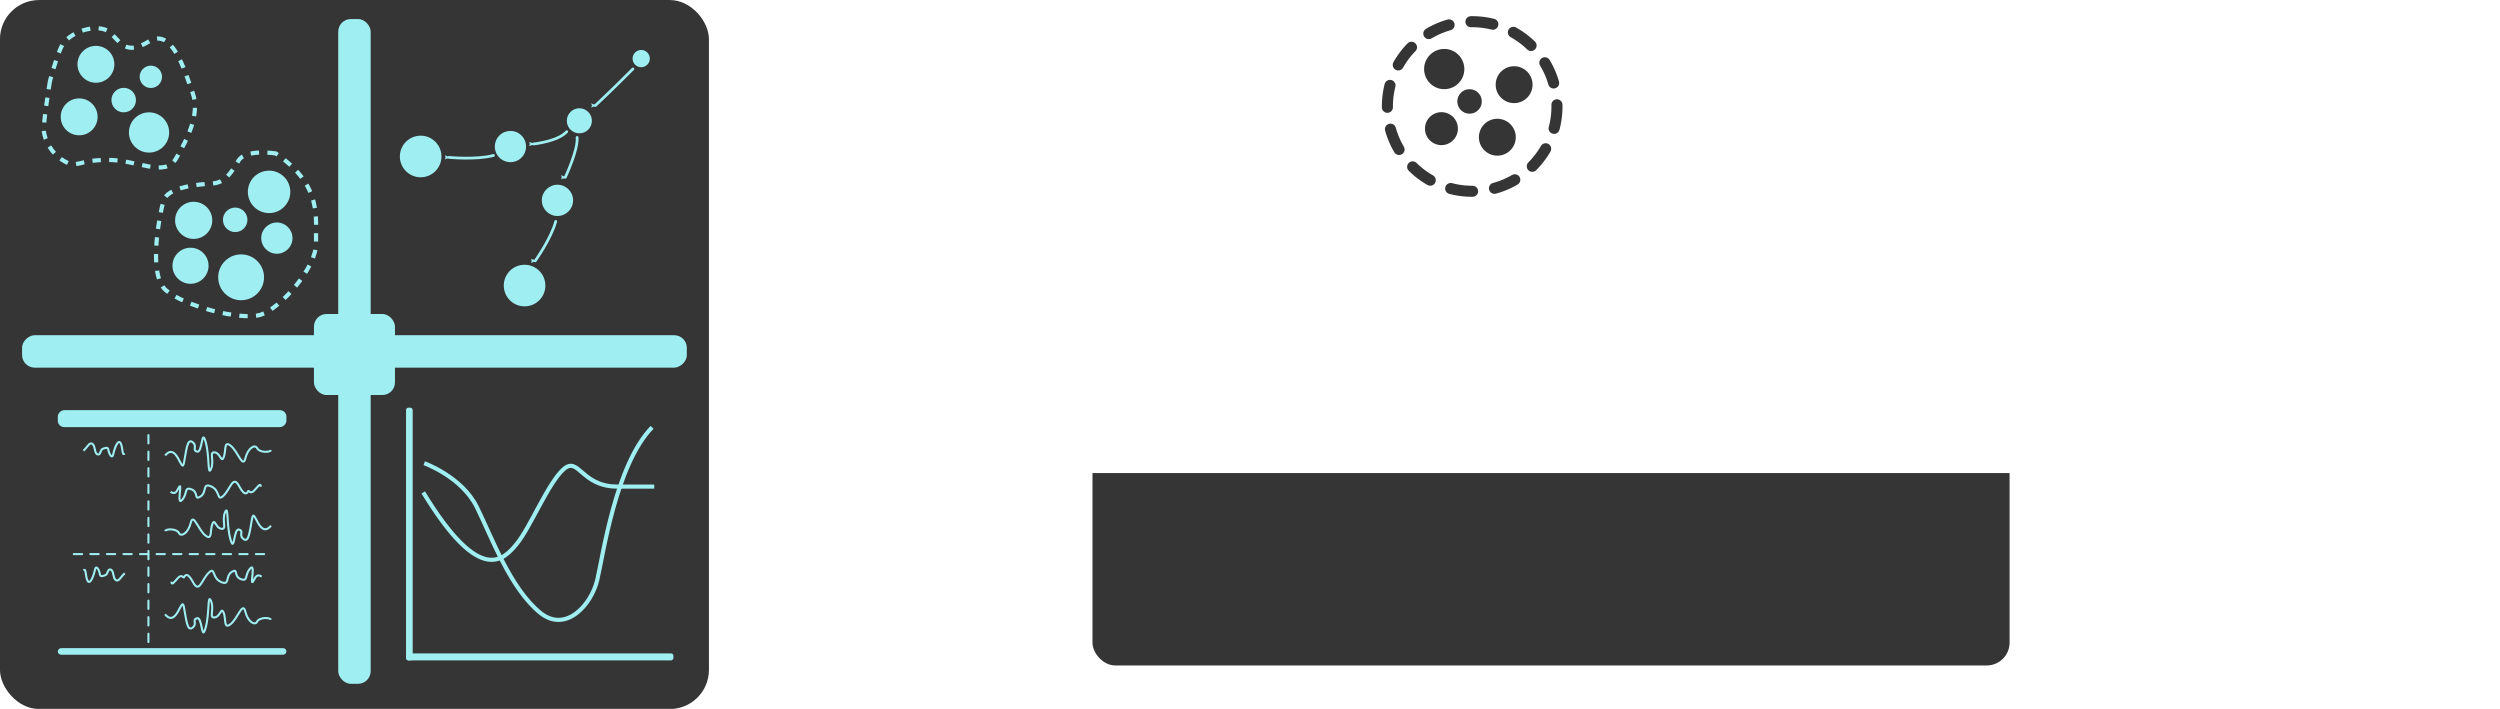 <?xml version="1.0" encoding="UTF-8" standalone="no"?>
<!-- Created with Inkscape (http://www.inkscape.org/) -->

<svg
   xmlns:dc="http://purl.org/dc/elements/1.1/"
   xmlns:cc="http://creativecommons.org/ns#"
   xmlns:rdf="http://www.w3.org/1999/02/22-rdf-syntax-ns#"
   xmlns:svg="http://www.w3.org/2000/svg"
   xmlns="http://www.w3.org/2000/svg"
   xmlns:sodipodi="http://sodipodi.sourceforge.net/DTD/sodipodi-0.dtd"
   xmlns:inkscape="http://www.inkscape.org/namespaces/inkscape"
   width="1280.986"
   height="363.215"
   viewBox="0 0 338.928 96.101"
   version="1.1"
   id="svg1351"
   inkscape:version="0.92.4 5da689c313, 2019-01-14"
   sodipodi:docname="MiCV_logo.svg"
   inkscape:export-filename="/home/nigelmic/data/programming/dash/scanpy/images/MiCV_logo.png"
   inkscape:export-xdpi="150"
   inkscape:export-ydpi="150">
  <defs
     id="defs1345">
    <marker
       inkscape:stockid="Arrow2Mend"
       orient="auto"
       refY="0"
       refX="0"
       id="marker1290"
       style="overflow:visible"
       inkscape:isstock="true">
      <path
         id="path1288"
         style="fill:#9feff2;fill-opacity:1;fill-rule:evenodd;stroke:#9feff2;stroke-width:0.625;stroke-linejoin:round;stroke-opacity:1"
         d="M 8.719,4.034 -2.207,0.016 8.719,-4.002 c -1.745,2.372 -1.735,5.617 -6e-7,8.035 z"
         transform="scale(-0.6)"
         inkscape:connector-curvature="0" />
    </marker>
    <marker
       inkscape:isstock="true"
       style="overflow:visible"
       id="marker1284"
       refX="0"
       refY="0"
       orient="auto"
       inkscape:stockid="Arrow2Mend"
       inkscape:collect="always">
      <path
         transform="scale(-0.6)"
         d="M 8.719,4.034 -2.207,0.016 8.719,-4.002 c -1.745,2.372 -1.735,5.617 -6e-7,8.035 z"
         style="fill:#9feff2;fill-opacity:1;fill-rule:evenodd;stroke:#9feff2;stroke-width:0.625;stroke-linejoin:round;stroke-opacity:1"
         id="path1282"
         inkscape:connector-curvature="0" />
    </marker>
    <marker
       inkscape:stockid="Arrow2Mend"
       orient="auto"
       refY="0"
       refX="0"
       id="marker1278"
       style="overflow:visible"
       inkscape:isstock="true"
       inkscape:collect="always">
      <path
         id="path1276"
         style="fill:#9feff2;fill-opacity:1;fill-rule:evenodd;stroke:#9feff2;stroke-width:0.625;stroke-linejoin:round;stroke-opacity:1"
         d="M 8.719,4.034 -2.207,0.016 8.719,-4.002 c -1.745,2.372 -1.735,5.617 -6e-7,8.035 z"
         transform="scale(-0.6)"
         inkscape:connector-curvature="0" />
    </marker>
    <marker
       inkscape:isstock="true"
       style="overflow:visible"
       id="marker1272"
       refX="0"
       refY="0"
       orient="auto"
       inkscape:stockid="Arrow2Mend"
       inkscape:collect="always">
      <path
         transform="scale(-0.6)"
         d="M 8.719,4.034 -2.207,0.016 8.719,-4.002 c -1.745,2.372 -1.735,5.617 -6e-7,8.035 z"
         style="fill:#9feff2;fill-opacity:1;fill-rule:evenodd;stroke:#9feff2;stroke-width:0.625;stroke-linejoin:round;stroke-opacity:1"
         id="path1270"
         inkscape:connector-curvature="0" />
    </marker>
    <marker
       inkscape:stockid="Arrow2Mend"
       orient="auto"
       refY="0"
       refX="0"
       id="marker1266"
       style="overflow:visible"
       inkscape:isstock="true"
       inkscape:collect="always">
      <path
         id="path1264"
         style="fill:#9feff2;fill-opacity:1;fill-rule:evenodd;stroke:#9feff2;stroke-width:0.625;stroke-linejoin:round;stroke-opacity:1"
         d="M 8.719,4.034 -2.207,0.016 8.719,-4.002 c -1.745,2.372 -1.735,5.617 -6e-7,8.035 z"
         transform="scale(-0.6)"
         inkscape:connector-curvature="0" />
    </marker>
    <clipPath
       clipPathUnits="userSpaceOnUse"
       id="clipPath2336">
      <g
         id="g2344"
         transform="matrix(3.78,0,0,3.78,5,-883.105)">
        <rect
           ry="3.094"
           y="187.982"
           x="107.074"
           height="80.218"
           width="79.713"
           id="rect2338"
           style="opacity:1;fill:#ffffff;fill-opacity:1;stroke:none;stroke-width:1.672;stroke-linecap:round;stroke-miterlimit:4;stroke-dasharray:6.687, 6.687;stroke-dashoffset:0;stroke-opacity:1" />
        <rect
           style="opacity:1;fill:#ffffff;fill-opacity:1;stroke:none;stroke-width:1.672;stroke-linecap:round;stroke-miterlimit:4;stroke-dasharray:6.687, 6.687;stroke-dashoffset:0;stroke-opacity:1"
           id="rect2340"
           width="124.125"
           height="80.218"
           x="221.412"
           y="187.982"
           ry="3.094" />
        <rect
           ry="3.094"
           y="203.29"
           x="152.053"
           height="64.91"
           width="124.125"
           id="rect2342"
           style="opacity:1;fill:#ffffff;fill-opacity:1;stroke:none;stroke-width:1.672;stroke-linecap:round;stroke-miterlimit:4;stroke-dasharray:6.687, 6.687;stroke-dashoffset:0;stroke-opacity:1" />
      </g>
    </clipPath>
  </defs>
  <sodipodi:namedview
     id="base"
     pagecolor="#ffffff"
     bordercolor="#666666"
     borderopacity="1.0"
     inkscape:pageopacity="0.0"
     inkscape:pageshadow="2"
     inkscape:zoom="0.49497475"
     inkscape:cx="330.7488"
     inkscape:cy="-124.4099"
     inkscape:document-units="mm"
     inkscape:current-layer="g2303"
     showgrid="false"
     units="px"
     inkscape:window-width="2558"
     inkscape:window-height="1385"
     inkscape:window-x="1080"
     inkscape:window-y="262"
     inkscape:window-maximized="1"
     fit-margin-top="0"
     fit-margin-left="0"
     fit-margin-right="0"
     fit-margin-bottom="0" />
  <g
     inkscape:label="Layer 1"
     inkscape:groupmode="layer"
     id="layer1"
     transform="translate(-4.206,-178.071)">
    <g
       id="g2303"
       transform="matrix(0.374,0,0,0.374,34.165,154.637)">
      <rect
         ry="14.188"
         y="62.668"
         x="-80.117"
         height="256.997"
         width="256.997"
         id="rect815"
         style="opacity:1;fill:#353535;fill-opacity:1;stroke:none;stroke-width:0.677;stroke-linecap:butt;stroke-miterlimit:4;stroke-dasharray:2.031, 2.031;stroke-dashoffset:0;stroke-opacity:1"
         inkscape:export-xdpi="450"
         inkscape:export-ydpi="450" />
      <rect
         ry="4.574"
         y="196.56"
         x="42.501"
         height="113.969"
         width="11.76"
         id="rect883"
         style="opacity:1;fill:#9feff2;fill-opacity:1;stroke:none;stroke-width:0.397;stroke-linecap:butt;stroke-miterlimit:4;stroke-dasharray:1.191, 1.191;stroke-dashoffset:0;stroke-opacity:1"
         inkscape:export-xdpi="450"
         inkscape:export-ydpi="450" />
      <rect
         style="opacity:1;fill:#9feff2;fill-opacity:1;stroke:none;stroke-width:0.397;stroke-linecap:butt;stroke-miterlimit:4;stroke-dasharray:1.191, 1.191;stroke-dashoffset:0;stroke-opacity:1"
         id="rect893"
         width="11.76"
         height="113.969"
         x="42.501"
         y="69.56"
         ry="4.574"
         inkscape:export-xdpi="450"
         inkscape:export-ydpi="450" />
      <rect
         transform="rotate(90)"
         style="opacity:1;fill:#9feff2;fill-opacity:1;stroke:none;stroke-width:0.397;stroke-linecap:butt;stroke-miterlimit:4;stroke-dasharray:1.191, 1.191;stroke-dashoffset:0;stroke-opacity:1"
         id="rect895"
         width="11.76"
         height="113.969"
         x="184.164"
         y="-41.866"
         ry="4.574"
         inkscape:export-xdpi="450"
         inkscape:export-ydpi="450" />
      <rect
         transform="rotate(90)"
         ry="4.574"
         y="-168.865"
         x="184.164"
         height="113.969"
         width="11.76"
         id="rect897"
         style="opacity:1;fill:#9feff2;fill-opacity:1;stroke:none;stroke-width:0.397;stroke-linecap:butt;stroke-miterlimit:4;stroke-dasharray:1.191, 1.191;stroke-dashoffset:0;stroke-opacity:1"
         inkscape:export-xdpi="450"
         inkscape:export-ydpi="450" />
      <rect
         ry="4.574"
         y="176.482"
         x="33.697"
         height="29.369"
         width="29.369"
         id="rect1294"
         style="opacity:1;fill:#9feff2;fill-opacity:1;stroke:none;stroke-width:1;stroke-linecap:round;stroke-miterlimit:4;stroke-dasharray:none;stroke-dashoffset:0;stroke-opacity:1"
         inkscape:export-xdpi="450"
         inkscape:export-ydpi="450" />
      <circle
         r="6.687"
         cy="85.968"
         cx="-45.332"
         id="path899"
         style="opacity:1;fill:#9feff2;fill-opacity:1;stroke:none;stroke-width:0.602;stroke-linecap:butt;stroke-miterlimit:4;stroke-dasharray:1.805, 1.805;stroke-dashoffset:0;stroke-opacity:1"
         inkscape:export-xdpi="450"
         inkscape:export-ydpi="450" />
      <circle
         r="6.687"
         cy="105.016"
         cx="-51.411"
         id="path901"
         style="opacity:1;fill:#9feff2;fill-opacity:1;stroke:none;stroke-width:0.602;stroke-linecap:butt;stroke-miterlimit:4;stroke-dasharray:1.805, 1.805;stroke-dashoffset:0;stroke-opacity:1"
         inkscape:export-xdpi="450"
         inkscape:export-ydpi="450" />
      <circle
         r="7.295"
         cy="110.675"
         cx="-26.08"
         id="path903"
         style="opacity:1;fill:#9feff2;fill-opacity:1;stroke:none;stroke-width:0.602;stroke-linecap:butt;stroke-miterlimit:4;stroke-dasharray:1.805, 1.805;stroke-dashoffset:0;stroke-opacity:1"
         inkscape:export-xdpi="450"
         inkscape:export-ydpi="450" />
      <circle
         r="4.053"
         cy="90.504"
         cx="-25.426"
         id="path905"
         style="opacity:1;fill:#9feff2;fill-opacity:1;stroke:none;stroke-width:0.602;stroke-linecap:butt;stroke-miterlimit:4;stroke-dasharray:1.805, 1.805;stroke-dashoffset:0;stroke-opacity:1"
         inkscape:export-xdpi="450"
         inkscape:export-ydpi="450" />
      <path
         sodipodi:nodetypes="cccsccsccc"
         inkscape:connector-curvature="0"
         id="path909"
         d="m -61.993,92.05 c 0,0 -2.59,15.6 -2.184,18.437 0.405,2.837 2.432,7.7 7.295,10.537 4.863,2.837 4.863,-0.405 15.806,-0.405 10.943,0 20.669,6.484 24.722,-0.405 4.053,-6.89 8.916,-16.211 6.079,-23.912 -2.837,-7.7 -7.295,-23.911 -15.806,-18.643 -8.511,5.269 -10.132,0.405 -14.185,-3.242 -4.053,-3.648 -15.401,-0.405 -17.832,5.674 -2.026,4.661 -3.895,11.959 -3.895,11.959 z"
         style="fill:none;fill-rule:evenodd;stroke:#9feff2;stroke-width:1.516;stroke-linecap:butt;stroke-linejoin:miter;stroke-miterlimit:4;stroke-dasharray:3.033, 3.033;stroke-dashoffset:0;stroke-opacity:1"
         inkscape:export-xdpi="450"
         inkscape:export-ydpi="450" />
      <circle
         r="6.735"
         cy="142.529"
         cx="-9.897"
         id="path911"
         style="opacity:1;fill:#9feff2;fill-opacity:1;stroke:none;stroke-width:1.516;stroke-linecap:butt;stroke-miterlimit:4;stroke-dasharray:3.033, 3.033;stroke-dashoffset:0;stroke-opacity:1"
         inkscape:export-xdpi="450"
         inkscape:export-ydpi="450" />
      <circle
         r="4.442"
         cy="142.343"
         cx="5.148"
         id="path915"
         style="opacity:1;fill:#9feff2;fill-opacity:1;stroke:none;stroke-width:1.516;stroke-linecap:butt;stroke-miterlimit:4;stroke-dasharray:3.033, 3.033;stroke-dashoffset:0;stroke-opacity:1"
         inkscape:export-xdpi="450"
         inkscape:export-ydpi="450" />
      <circle
         r="8.311"
         cy="163.177"
         cx="7.298"
         id="path917"
         style="opacity:1;fill:#9feff2;fill-opacity:1;stroke:none;stroke-width:1.516;stroke-linecap:butt;stroke-miterlimit:4;stroke-dasharray:3.033, 3.033;stroke-dashoffset:0;stroke-opacity:1"
         inkscape:export-xdpi="450"
         inkscape:export-ydpi="450" />
      <circle
         r="6.538"
         cy="158.993"
         cx="-11.043"
         id="path919"
         style="opacity:1;fill:#9feff2;fill-opacity:1;stroke:none;stroke-width:1.516;stroke-linecap:butt;stroke-miterlimit:4;stroke-dasharray:3.033, 3.033;stroke-dashoffset:0;stroke-opacity:1"
         inkscape:export-xdpi="450"
         inkscape:export-ydpi="450" />
      <circle
         style="opacity:1;fill:#9feff2;fill-opacity:1;stroke:none;stroke-width:1.516;stroke-linecap:butt;stroke-miterlimit:4;stroke-dasharray:3.033, 3.033;stroke-dashoffset:0;stroke-opacity:1"
         id="circle921"
         cx="17.434"
         cy="132.209"
         r="7.694"
         inkscape:export-xdpi="450"
         inkscape:export-ydpi="450" />
      <path
         inkscape:connector-curvature="0"
         id="path923"
         d="m 19.846,118.275 c 0,0 -10.89,-1.719 -13.469,2.579 -2.579,4.299 -4.872,8.024 -9.457,8.311 -4.585,0.287 -16.335,1.146 -17.768,6.305 -1.433,5.158 -5.732,26.652 0.86,32.383 6.591,5.732 27.225,11.176 34.389,8.884 7.164,-2.293 20.347,-17.195 20.06,-26.078 -0.287,-8.884 2.579,-20.633 -14.615,-32.383 z"
         style="fill:none;fill-rule:evenodd;stroke:#9feff2;stroke-width:1.516;stroke-linecap:butt;stroke-linejoin:miter;stroke-miterlimit:4;stroke-dasharray:3.033, 3.033;stroke-dashoffset:0;stroke-opacity:1"
         inkscape:export-xdpi="450"
         inkscape:export-ydpi="450" />
      <circle
         style="opacity:1;fill:#9feff2;fill-opacity:1;stroke:none;stroke-width:1.516;stroke-linecap:butt;stroke-miterlimit:4;stroke-dasharray:3.033, 3.033;stroke-dashoffset:0;stroke-opacity:1"
         id="circle925"
         cx="-35.263"
         cy="98.938"
         r="4.442"
         inkscape:export-xdpi="450"
         inkscape:export-ydpi="450" />
      <path
         inkscape:connector-curvature="0"
         id="path931"
         d="m 73.314,241.154 c 20.77,34.131 29.236,24.342 33.999,18.521 4.763,-5.821 11.245,-21.828 16.801,-26.855 5.556,-5.027 6.35,6.085 19.315,6.218 h 13.626"
         style="fill:none;fill-rule:evenodd;stroke:#9feff2;stroke-width:1.5;stroke-linecap:butt;stroke-linejoin:miter;stroke-miterlimit:4;stroke-dasharray:none;stroke-opacity:1"
         inkscape:export-xdpi="450"
         inkscape:export-ydpi="450" />
      <path
         sodipodi:nodetypes="csssc"
         inkscape:connector-curvature="0"
         id="path935"
         d="m 156.267,217.568 c -13.245,13.61 -17.836,46.811 -19.88,55.334 -2.217,9.243 -11.534,19.282 -20.637,11.906 -10.9,-8.831 -17.595,-27.384 -23.019,-38.365 -5.424,-10.98 -19.05,-15.875 -19.05,-15.875"
         style="fill:none;fill-rule:evenodd;stroke:#9feff2;stroke-width:1.5;stroke-linecap:butt;stroke-linejoin:miter;stroke-miterlimit:4;stroke-dasharray:none;stroke-opacity:1"
         inkscape:export-xdpi="450"
         inkscape:export-ydpi="450" />
      <circle
         style="opacity:1;fill:#9feff2;fill-opacity:1;stroke:none;stroke-width:0.602;stroke-linecap:butt;stroke-miterlimit:4;stroke-dasharray:1.805, 1.805;stroke-dashoffset:0;stroke-opacity:1"
         id="circle943"
         cx="152.324"
         cy="83.897"
         r="3.127"
         inkscape:export-xdpi="450"
         inkscape:export-ydpi="450" />
      <circle
         style="opacity:1;fill:#9feff2;fill-opacity:1;stroke:none;stroke-width:1.516;stroke-linecap:butt;stroke-miterlimit:4;stroke-dasharray:3.033, 3.033;stroke-dashoffset:0;stroke-opacity:1"
         id="circle945"
         cx="129.906"
         cy="106.446"
         r="4.543"
         inkscape:export-xdpi="450"
         inkscape:export-ydpi="450" />
      <circle
         r="5.668"
         cy="135.286"
         cx="121.969"
         id="circle947"
         style="opacity:1;fill:#9feff2;fill-opacity:1;stroke:none;stroke-width:1.516;stroke-linecap:butt;stroke-miterlimit:4;stroke-dasharray:3.033, 3.033;stroke-dashoffset:0;stroke-opacity:1"
         inkscape:export-xdpi="450"
         inkscape:export-ydpi="450" />
      <circle
         style="opacity:1;fill:#9feff2;fill-opacity:1;stroke:none;stroke-width:1.516;stroke-linecap:butt;stroke-miterlimit:4;stroke-dasharray:3.033, 3.033;stroke-dashoffset:0;stroke-opacity:1"
         id="circle949"
         cx="20.257"
         cy="148.974"
         r="5.668"
         inkscape:export-xdpi="450"
         inkscape:export-ydpi="450" />
      <circle
         style="opacity:1;fill:#9feff2;fill-opacity:1;stroke:none;stroke-width:1.516;stroke-linecap:butt;stroke-miterlimit:4;stroke-dasharray:3.033, 3.033;stroke-dashoffset:0;stroke-opacity:1"
         id="circle953"
         cx="110.049"
         cy="166.171"
         r="7.539"
         inkscape:export-xdpi="450"
         inkscape:export-ydpi="450" />
      <circle
         transform="rotate(46.323)"
         style="opacity:1;fill:#9feff2;fill-opacity:1;stroke:none;stroke-width:1.516;stroke-linecap:butt;stroke-miterlimit:4;stroke-dasharray:3.033, 3.033;stroke-dashoffset:0;stroke-opacity:1"
         id="circle955"
         cx="156.199"
         cy="4.073"
         r="5.668"
         inkscape:export-xdpi="450"
         inkscape:export-ydpi="450" />
      <circle
         transform="rotate(46.323)"
         r="7.539"
         cy="30.095"
         cx="136.324"
         id="circle957"
         style="opacity:1;fill:#9feff2;fill-opacity:1;stroke:none;stroke-width:1.516;stroke-linecap:butt;stroke-miterlimit:4;stroke-dasharray:3.033, 3.033;stroke-dashoffset:0;stroke-opacity:1"
         inkscape:export-xdpi="450"
         inkscape:export-ydpi="450" />
      <path
         sodipodi:nodetypes="cc"
         inkscape:connector-curvature="0"
         id="path959"
         d="m 149.309,87.662 c -6.841,6.909 -13.587,13.237 -13.587,13.237"
         style="fill:none;fill-opacity:1;fill-rule:evenodd;stroke:#9feff2;stroke-width:1;stroke-linecap:round;stroke-linejoin:miter;stroke-miterlimit:4;stroke-dasharray:none;stroke-opacity:1;marker-end:url(#marker1266)"
         inkscape:export-xdpi="450"
         inkscape:export-ydpi="450" />
      <path
         style="fill:none;fill-opacity:1;fill-rule:evenodd;stroke:#9feff2;stroke-width:1;stroke-linecap:round;stroke-linejoin:miter;stroke-miterlimit:4;stroke-dasharray:none;stroke-opacity:1;marker-end:url(#marker1272)"
         d="m 125.324,110.391 c -3.157,3.543 -12.099,4.472 -12.099,4.472"
         id="path1268"
         inkscape:connector-curvature="0"
         sodipodi:nodetypes="cc"
         inkscape:export-xdpi="450"
         inkscape:export-ydpi="450" />
      <path
         sodipodi:nodetypes="cc"
         inkscape:connector-curvature="0"
         id="path1274"
         d="m 129.091,112.472 c 0.41,4.568 -4.283,14.454 -4.283,14.454"
         style="fill:none;fill-opacity:1;fill-rule:evenodd;stroke:#9feff2;stroke-width:1;stroke-linecap:round;stroke-linejoin:miter;stroke-miterlimit:4;stroke-dasharray:none;stroke-opacity:1;marker-end:url(#marker1278)"
         inkscape:export-xdpi="450"
         inkscape:export-ydpi="450" />
      <path
         style="fill:none;fill-opacity:1;fill-rule:evenodd;stroke:#9feff2;stroke-width:1;stroke-linecap:round;stroke-linejoin:miter;stroke-miterlimit:4;stroke-dasharray:none;stroke-opacity:1;marker-end:url(#marker1284)"
         d="m 121.35,142.911 c -1.678,6.251 -7.441,14.303 -7.441,14.303"
         id="path1280"
         inkscape:connector-curvature="0"
         sodipodi:nodetypes="cc"
         inkscape:export-xdpi="450"
         inkscape:export-ydpi="450" />
      <path
         sodipodi:nodetypes="cc"
         inkscape:connector-curvature="0"
         id="path1286"
         d="m 98.782,119.005 c -6.253,1.672 -16.107,0.707 -16.107,0.707"
         style="fill:none;fill-opacity:1;fill-rule:evenodd;stroke:#9feff2;stroke-width:1;stroke-linecap:round;stroke-linejoin:miter;stroke-miterlimit:4;stroke-dasharray:none;stroke-opacity:1;marker-end:url(#marker1290)"
         inkscape:export-xdpi="450"
         inkscape:export-ydpi="450" />
      <rect
         ry="2.329"
         y="-23.718"
         x="211.335"
         height="82.869"
         width="6.147"
         id="rect1296"
         style="opacity:1;fill:#9feff2;fill-opacity:1;stroke:none;stroke-width:0.397;stroke-linecap:butt;stroke-miterlimit:4;stroke-dasharray:1.191, 1.191;stroke-dashoffset:0;stroke-opacity:1"
         transform="rotate(90)"
         inkscape:export-xdpi="450"
         inkscape:export-ydpi="450" />
      <path
         inkscape:connector-curvature="0"
         id="path1308"
         d="m -49.856,226.037 c 1.521,-1.389 2.249,-3.307 3.307,-2.447 1.058,0.86 0.595,3.307 1.786,3.77 1.191,0.463 0.926,-1.72 1.984,-2.051 1.058,-0.331 1.786,-0.728 1.984,0.529 0.198,1.257 1.323,3.572 1.786,1.323 0.463,-2.249 1.786,-5.49 2.646,-3.836 0.86,1.654 0.463,4.829 1.455,3.704"
         style="fill:none;fill-rule:evenodd;stroke:#9feff2;stroke-width:0.75;stroke-linecap:butt;stroke-linejoin:miter;stroke-miterlimit:4;stroke-dasharray:none;stroke-opacity:1"
         inkscape:export-xdpi="450"
         inkscape:export-ydpi="450" />
      <path
         inkscape:connector-curvature="0"
         id="path1310"
         d="m -20.254,227.77 c 4.303,-5.145 5.987,7.016 6.829,2.713 0.842,-4.303 1.123,-9.074 3.087,-7.577 1.964,1.497 -0.281,2.9 1.684,3.461 1.964,0.561 1.59,-8.793 3.087,-3.555 1.497,5.238 0.655,12.816 1.964,9.822 1.31,-2.993 -0.842,-6.267 1.31,-5.987 2.152,0.281 2.339,3.929 3.274,1.777 0.935,-2.152 -0.093,-6.267 2.526,-4.21 2.619,2.058 4.397,8.419 5.332,4.584 0.935,-3.835 3.555,-5.238 4.303,-3.648 0.748,1.59 4.677,1.59 4.958,0.655"
         style="fill:none;fill-rule:evenodd;stroke:#9feff2;stroke-width:0.75;stroke-linecap:butt;stroke-linejoin:miter;stroke-miterlimit:4;stroke-dasharray:none;stroke-opacity:1"
         inkscape:export-xdpi="450"
         inkscape:export-ydpi="450" />
      <path
         inkscape:connector-curvature="0"
         id="path1312"
         d="m -18.29,240.96 c 2.245,1.31 2.339,-0.935 3.274,-1.964 0.935,-1.029 -1.123,7.203 0.935,4.864 2.058,-2.339 0.655,-4.864 3.368,-3.835 2.713,1.029 0.842,4.116 3.274,2.619 2.432,-1.497 0.561,-5.145 3.929,-3.648 3.368,1.497 1.964,5.8 4.49,3.274 2.526,-2.526 3.368,-7.577 5.613,-3.368 2.245,4.209 3.087,2.152 3.274,1.777 0.187,-0.374 0.748,1.216 2.058,-0.093 1.31,-1.31 2.432,-3.18 2.526,-1.497"
         style="fill:none;fill-rule:evenodd;stroke:#9feff2;stroke-width:0.75;stroke-linecap:butt;stroke-linejoin:miter;stroke-miterlimit:4;stroke-dasharray:none;stroke-opacity:1"
         inkscape:export-xdpi="450"
         inkscape:export-ydpi="450" />
      <path
         style="fill:none;fill-rule:evenodd;stroke:#9feff2;stroke-width:0.75;stroke-linecap:butt;stroke-linejoin:miter;stroke-miterlimit:4;stroke-dasharray:none;stroke-opacity:1"
         d="m 18.124,253.218 c -4.303,5.145 -5.987,-7.016 -6.829,-2.713 -0.842,4.303 -1.123,9.074 -3.087,7.577 -1.964,-1.497 0.281,-2.9 -1.684,-3.461 -1.964,-0.561 -1.59,8.793 -3.087,3.555 -1.497,-5.238 -0.655,-12.816 -1.964,-9.822 -1.31,2.993 0.842,6.267 -1.31,5.987 -2.152,-0.281 -2.339,-3.929 -3.274,-1.777 -0.935,2.152 0.093,6.267 -2.526,4.209 -2.619,-2.058 -4.397,-8.419 -5.332,-4.584 -0.935,3.835 -3.555,5.238 -4.303,3.648 -0.748,-1.59 -4.677,-1.59 -4.958,-0.655"
         id="path1314"
         inkscape:connector-curvature="0"
         inkscape:export-xdpi="450"
         inkscape:export-ydpi="450" />
      <path
         style="fill:none;fill-rule:evenodd;stroke:#9feff2;stroke-width:0.75;stroke-linecap:butt;stroke-linejoin:miter;stroke-miterlimit:4;stroke-dasharray:none;stroke-opacity:1"
         d="m -34.879,270.449 c -1.521,1.389 -2.249,3.307 -3.307,2.447 -1.058,-0.86 -0.595,-3.307 -1.786,-3.77 -1.191,-0.463 -0.926,1.72 -1.984,2.051 -1.058,0.331 -1.786,0.728 -1.984,-0.529 -0.198,-1.257 -1.323,-3.572 -1.786,-1.323 -0.463,2.249 -1.786,5.49 -2.646,3.836 -0.86,-1.654 -0.463,-4.829 -1.455,-3.704"
         id="path1316"
         inkscape:connector-curvature="0"
         inkscape:export-xdpi="450"
         inkscape:export-ydpi="450" />
      <path
         style="fill:none;fill-rule:evenodd;stroke:#9feff2;stroke-width:0.75;stroke-linecap:butt;stroke-linejoin:miter;stroke-miterlimit:4;stroke-dasharray:none;stroke-opacity:1"
         d="m 14.761,271.649 c -2.245,-1.31 -2.339,0.935 -3.274,1.964 -0.935,1.029 1.123,-7.203 -0.935,-4.864 -2.058,2.339 -0.655,4.864 -3.368,3.835 -2.713,-1.029 -0.842,-4.116 -3.274,-2.619 -2.432,1.497 -0.561,5.145 -3.929,3.648 -3.368,-1.497 -1.964,-5.8 -4.49,-3.274 -2.526,2.526 -3.368,7.577 -5.613,3.368 -2.245,-4.209 -3.087,-2.152 -3.274,-1.777 -0.187,0.374 -0.748,-1.216 -2.058,0.093 -1.31,1.31 -2.432,3.181 -2.526,1.497"
         id="path1320"
         inkscape:connector-curvature="0"
         inkscape:export-xdpi="450"
         inkscape:export-ydpi="450" />
      <path
         inkscape:connector-curvature="0"
         id="path1322"
         d="m -20.277,285.353 c 4.303,5.145 5.987,-7.016 6.829,-2.713 0.842,4.303 1.123,9.074 3.087,7.577 1.964,-1.497 -0.281,-2.9 1.684,-3.461 1.964,-0.561 1.59,8.793 3.087,3.555 1.497,-5.238 0.655,-12.816 1.964,-9.822 1.31,2.993 -0.842,6.267 1.31,5.987 2.152,-0.281 2.339,-3.929 3.274,-1.777 0.935,2.152 -0.093,6.267 2.526,4.21 2.619,-2.058 4.397,-8.419 5.332,-4.584 0.935,3.835 3.555,5.238 4.303,3.648 0.748,-1.59 4.677,-1.59 4.958,-0.655"
         style="fill:none;fill-rule:evenodd;stroke:#9feff2;stroke-width:0.75;stroke-linecap:butt;stroke-linejoin:miter;stroke-miterlimit:4;stroke-dasharray:none;stroke-opacity:1"
         inkscape:export-xdpi="450"
         inkscape:export-ydpi="450" />
      <path
         sodipodi:nodetypes="cc"
         inkscape:connector-curvature="0"
         id="path1324"
         d="m -26.302,220.374 v 76.475"
         style="fill:none;fill-rule:evenodd;stroke:#9feff2;stroke-width:0.75;stroke-linecap:round;stroke-linejoin:miter;stroke-miterlimit:4;stroke-dasharray:3, 3;stroke-dashoffset:0;stroke-opacity:1"
         inkscape:export-xdpi="450"
         inkscape:export-ydpi="450" />
      <path
         sodipodi:nodetypes="cc"
         inkscape:connector-curvature="0"
         id="path1326"
         d="M -53.355,263.511 H 17.884"
         style="fill:none;fill-rule:evenodd;stroke:#9feff2;stroke-width:0.75;stroke-linecap:round;stroke-linejoin:miter;stroke-miterlimit:4;stroke-dasharray:3, 3;stroke-dashoffset:0;stroke-opacity:1"
         inkscape:export-xdpi="450"
         inkscape:export-ydpi="450" />
      <rect
         transform="rotate(90)"
         style="opacity:1;fill:#9feff2;fill-opacity:1;stroke:none;stroke-width:0.397;stroke-linecap:butt;stroke-miterlimit:4;stroke-dasharray:1.191, 1.191;stroke-dashoffset:0;stroke-opacity:1"
         id="rect1343"
         width="2.405"
         height="82.869"
         x="297.589"
         y="-23.718"
         ry="1.206"
         inkscape:export-xdpi="450"
         inkscape:export-ydpi="450" />
      <g
         transform="translate(-121.104,43.98)"
         id="g1902"
         inkscape:export-xdpi="450"
         inkscape:export-ydpi="450">
        <rect
           transform="scale(-1)"
           style="opacity:1;fill:#9feff2;fill-opacity:1;stroke:none;stroke-width:0.397;stroke-linecap:butt;stroke-miterlimit:4;stroke-dasharray:1.191, 1.191;stroke-dashoffset:0;stroke-opacity:1"
           id="rect1896"
           width="2.405"
           height="91.624"
           x="-190.594"
           y="-258.071"
           ry="0.875" />
        <rect
           ry="0.875"
           y="188.189"
           x="-258.071"
           height="96.919"
           width="2.544"
           id="rect1898"
           style="opacity:1;fill:#9feff2;fill-opacity:1;stroke:none;stroke-width:0.397;stroke-linecap:butt;stroke-miterlimit:4;stroke-dasharray:1.191, 1.191;stroke-dashoffset:0;stroke-opacity:1"
           transform="rotate(-90)" />
      </g>
      <circle
         style="opacity:1;fill:#353535;fill-opacity:1;stroke:none;stroke-width:0.602;stroke-linecap:butt;stroke-miterlimit:4;stroke-dasharray:1.805, 1.805;stroke-dashoffset:0;stroke-opacity:1"
         id="circle2346"
         cx="-462.666"
         cy="-112.398"
         r="6.687"
         transform="scale(-1)"
         inkscape:export-xdpi="450"
         inkscape:export-ydpi="450" />
      <circle
         style="opacity:1;fill:#353535;fill-opacity:1;stroke:none;stroke-width:0.602;stroke-linecap:butt;stroke-miterlimit:4;stroke-dasharray:1.805, 1.805;stroke-dashoffset:0;stroke-opacity:1"
         id="circle2348"
         cx="-468.746"
         cy="-93.35"
         r="6.687"
         transform="scale(-1)"
         inkscape:export-xdpi="450"
         inkscape:export-ydpi="450" />
      <circle
         style="opacity:1;fill:#353535;fill-opacity:1;stroke:none;stroke-width:0.602;stroke-linecap:butt;stroke-miterlimit:4;stroke-dasharray:1.805, 1.805;stroke-dashoffset:0;stroke-opacity:1"
         id="circle2350"
         cx="-443.415"
         cy="-87.691"
         r="7.295"
         transform="scale(-1)"
         inkscape:export-xdpi="450"
         inkscape:export-ydpi="450" />
      <circle
         style="opacity:1;fill:#353535;fill-opacity:1;stroke:none;stroke-width:0.602;stroke-linecap:butt;stroke-miterlimit:4;stroke-dasharray:1.805, 1.805;stroke-dashoffset:0;stroke-opacity:1"
         id="circle2352"
         cx="-442.403"
         cy="-109.292"
         r="5.974"
         transform="scale(-1)"
         inkscape:export-xdpi="450"
         inkscape:export-ydpi="450" />
      <circle
         r="4.442"
         cy="-99.428"
         cx="-452.598"
         id="circle2356"
         style="opacity:1;fill:#353535;fill-opacity:1;stroke:none;stroke-width:1.516;stroke-linecap:butt;stroke-miterlimit:4;stroke-dasharray:3.033, 3.033;stroke-dashoffset:0;stroke-opacity:1"
         transform="scale(-1)"
         inkscape:export-xdpi="450"
         inkscape:export-ydpi="450" />
      <circle
         style="opacity:1;fill:none;fill-opacity:1;stroke:#353535;stroke-width:4.011;stroke-linecap:round;stroke-miterlimit:4;stroke-dasharray:8.023, 8.023;stroke-dashoffset:0;stroke-opacity:1"
         id="path2358"
         cx="453.545"
         cy="101.256"
         r="30.741"
         inkscape:export-xdpi="450"
         inkscape:export-ydpi="450" />
    </g>
    <flowRoot
       xml:space="preserve"
       id="flowRoot2305"
       style="font-style:normal;font-variant:normal;font-weight:bold;font-stretch:normal;font-size:23.696px;line-height:25px;font-family:'Liberation Sans';-inkscape-font-specification:'Liberation Sans, Bold';font-variant-ligatures:normal;font-variant-caps:normal;font-variant-numeric:normal;font-feature-settings:normal;text-align:start;writing-mode:lr-tb;text-anchor:start;opacity:1;fill:#353535;fill-opacity:1;stroke:none;stroke-width:2.835;stroke-linecap:round;stroke-miterlimit:4;stroke-dasharray:11.339, 11.339;stroke-dashoffset:0;stroke-opacity:1"
       transform="matrix(0.265,0,0,0.265,-1.323,233.655)"
       clip-path="url(#clipPath2336)"
       inkscape:export-xdpi="450"
       inkscape:export-ydpi="450"><flowRegion
         id="flowRegion2307"
         style="fill:#353535;fill-opacity:1;stroke:none"><rect
           id="rect2309"
           width="1064.651"
           height="237.982"
           x="404.286"
           y="32.272"
           style="fill:#353535;fill-opacity:1;stroke:none" /></flowRegion><flowPara
         id="flowPara2311"
         style="font-style:normal;font-variant:normal;font-weight:bold;font-stretch:normal;font-size:400px;font-family:'Fira Sans';-inkscape-font-specification:'Fira Sans, Bold';font-variant-ligatures:normal;font-variant-caps:normal;font-variant-numeric:normal;font-feature-settings:normal;text-align:start;writing-mode:lr-tb;text-anchor:start">MiCV</flowPara></flowRoot>  </g>
</svg>
